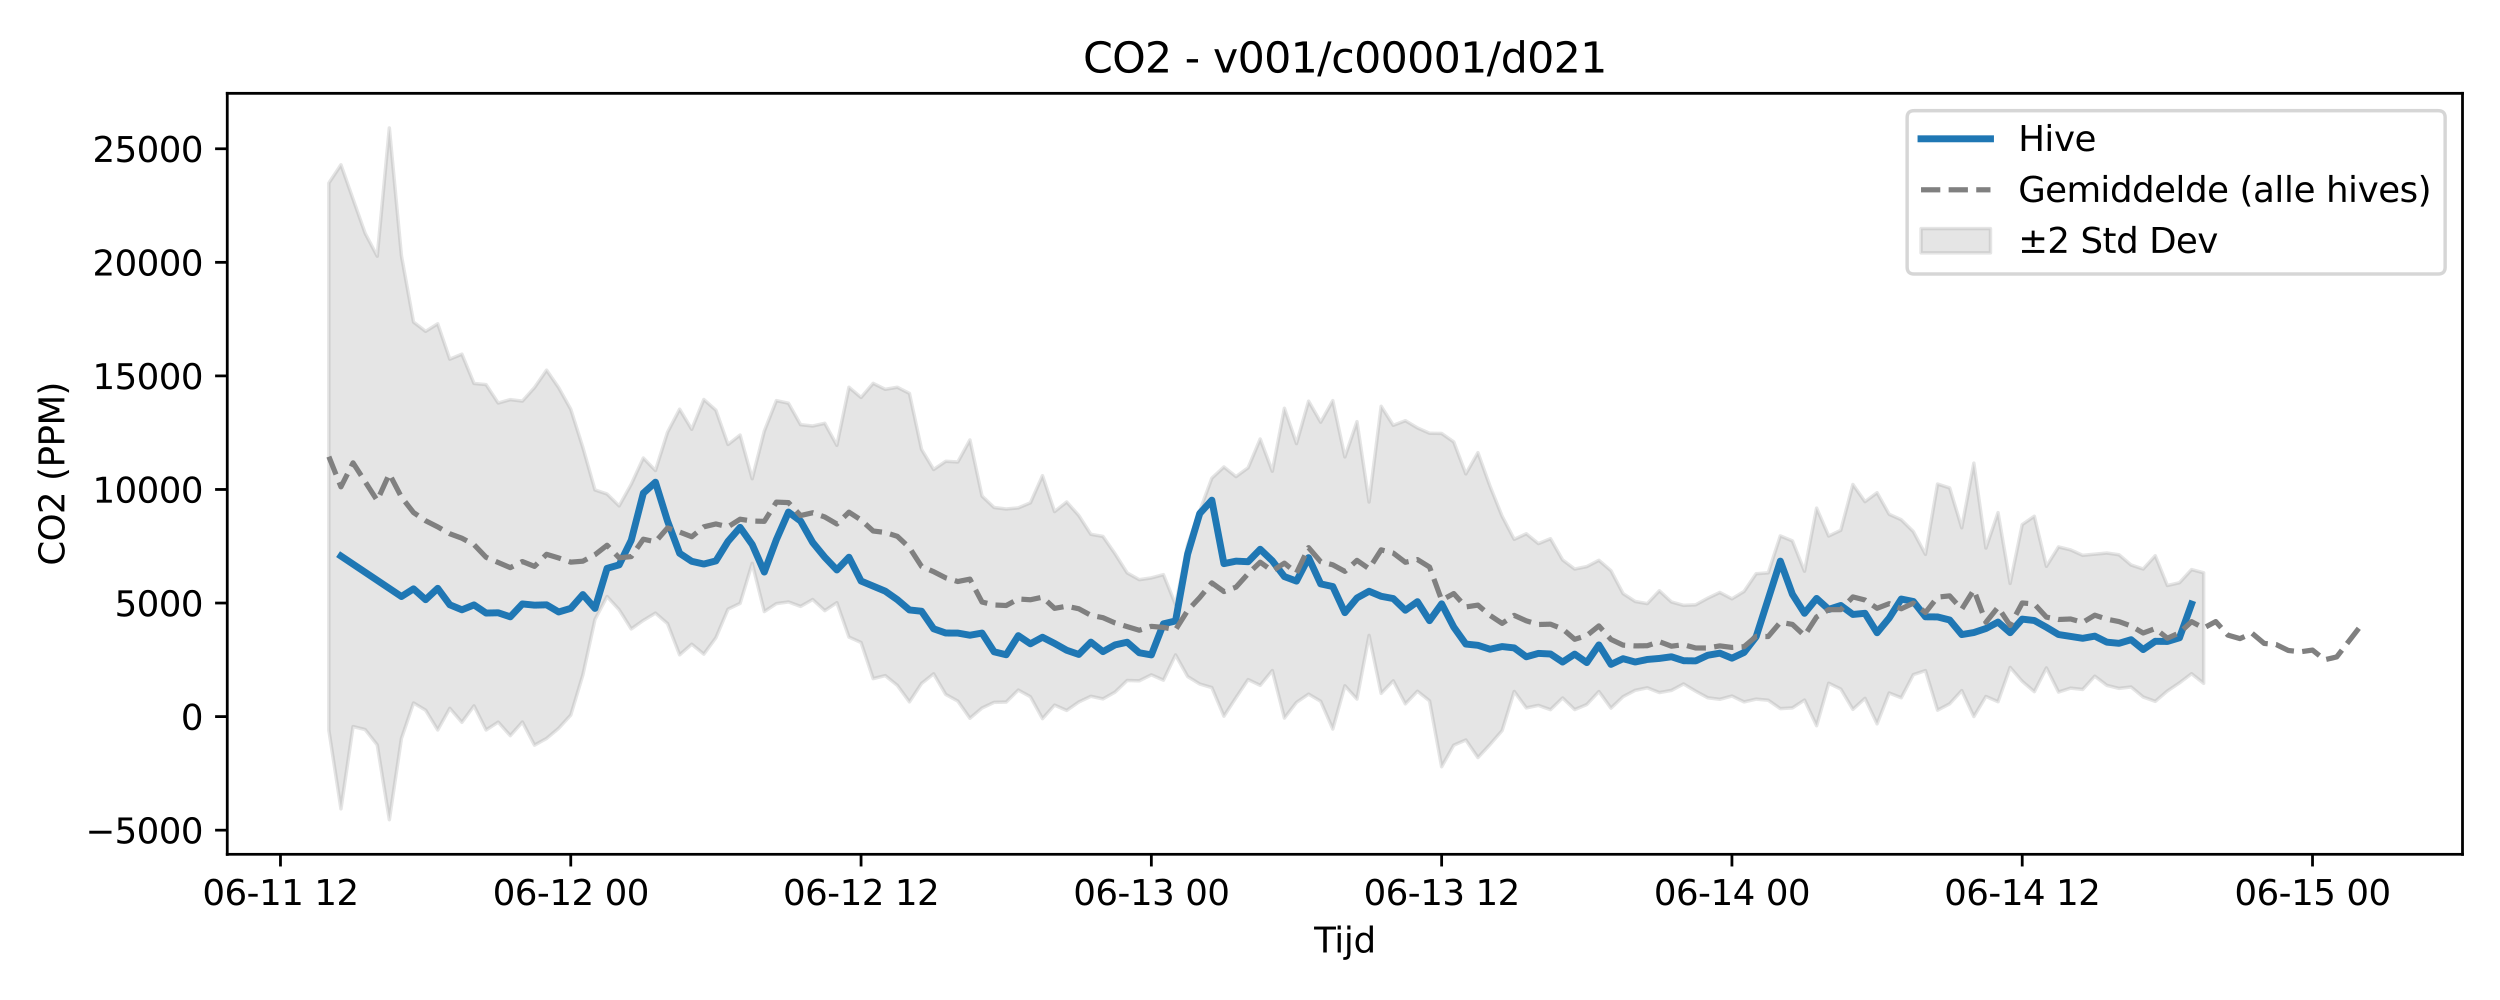 <?xml version="1.0" encoding="utf-8" standalone="no"?>
<!DOCTYPE svg PUBLIC "-//W3C//DTD SVG 1.1//EN"
  "http://www.w3.org/Graphics/SVG/1.1/DTD/svg11.dtd">
<svg xmlns:xlink="http://www.w3.org/1999/xlink" width="720pt" height="288pt" viewBox="0 0 720 288" xmlns="http://www.w3.org/2000/svg" version="1.1">
 <defs>
  <style type="text/css">*{stroke-linejoin: round; stroke-linecap: butt}</style>
 </defs>
 <g id="figure_1">
  <g id="patch_1">
   <path d="M 0 288 
L 720 288 
L 720 0 
L 0 0 
z
" style="fill: #ffffff"/>
  </g>
  <g id="axes_1">
   <g id="patch_2">
    <path d="M 65.45 246.04 
L 709.2 246.04 
L 709.2 26.88 
L 65.45 26.88 
z
" style="fill: #ffffff"/>
   </g>
   <g id="FillBetweenPolyCollection_1">
    <defs>
     <path id="m4f61860831" d="M 94.711 -235.295 
L 94.711 -77.698 
L 98.195 -55.052 
L 101.678 -78.747 
L 105.162 -77.89 
L 108.645 -73.462 
L 112.129 -51.922 
L 115.612 -75.314 
L 119.096 -85.537 
L 122.579 -83.473 
L 126.063 -77.763 
L 129.546 -84.006 
L 133.03 -79.97 
L 136.513 -84.716 
L 139.997 -77.764 
L 143.48 -80.022 
L 146.964 -76.121 
L 150.447 -80.06 
L 153.931 -73.392 
L 157.414 -75.325 
L 160.898 -78.253 
L 164.381 -82.076 
L 167.865 -93.628 
L 171.348 -109.582 
L 174.832 -116.199 
L 178.315 -112.401 
L 181.799 -106.861 
L 185.282 -109.323 
L 188.766 -111.422 
L 192.249 -108.403 
L 195.733 -99.4 
L 199.216 -102.468 
L 202.7 -99.605 
L 206.183 -104.348 
L 209.667 -112.559 
L 213.15 -114.226 
L 216.634 -125.763 
L 220.117 -111.861 
L 223.601 -114.158 
L 227.084 -114.635 
L 230.568 -113.351 
L 234.051 -115.337 
L 237.535 -112.126 
L 241.018 -114.434 
L 244.502 -104.517 
L 247.985 -102.96 
L 251.469 -92.546 
L 254.952 -93.426 
L 258.436 -90.605 
L 261.919 -85.852 
L 265.403 -91.156 
L 268.886 -93.935 
L 272.37 -88 
L 275.853 -86.084 
L 279.337 -81.133 
L 282.82 -84.089 
L 286.304 -85.719 
L 289.787 -85.806 
L 293.271 -89.26 
L 296.754 -87.35 
L 300.238 -81.02 
L 303.721 -84.928 
L 307.205 -83.389 
L 310.688 -85.815 
L 314.172 -87.47 
L 317.655 -86.709 
L 321.139 -88.673 
L 324.622 -92.017 
L 328.106 -91.918 
L 331.589 -93.65 
L 335.073 -92.106 
L 338.556 -99.384 
L 342.04 -93.152 
L 345.523 -91 
L 349.007 -89.979 
L 352.49 -81.743 
L 355.974 -87.083 
L 359.457 -92.281 
L 362.941 -90.618 
L 366.424 -94.88 
L 369.908 -81.193 
L 373.391 -85.711 
L 376.875 -88.088 
L 380.358 -86.03 
L 383.842 -78.039 
L 387.325 -90.488 
L 390.808 -86.664 
L 394.292 -105.007 
L 397.775 -88.302 
L 401.259 -91.924 
L 404.742 -85.277 
L 408.226 -88.922 
L 411.709 -86.153 
L 415.193 -67.174 
L 418.676 -73.383 
L 422.16 -74.892 
L 425.643 -69.812 
L 429.127 -73.576 
L 432.61 -77.588 
L 436.094 -88.86 
L 439.577 -84.129 
L 443.061 -84.845 
L 446.544 -83.608 
L 450.028 -86.991 
L 453.511 -83.638 
L 456.995 -85.095 
L 460.478 -88.839 
L 463.962 -84.049 
L 467.445 -87.36 
L 470.929 -89.186 
L 474.412 -89.91 
L 477.896 -88.537 
L 481.379 -89.158 
L 484.863 -91.02 
L 488.346 -88.941 
L 491.83 -87.038 
L 495.313 -86.593 
L 498.797 -87.544 
L 502.28 -85.847 
L 505.764 -86.647 
L 509.247 -86.333 
L 512.731 -83.908 
L 516.214 -84.115 
L 519.698 -86.384 
L 523.181 -78.989 
L 526.665 -91.227 
L 530.148 -89.542 
L 533.632 -83.698 
L 537.115 -86.874 
L 540.599 -79.53 
L 544.082 -88.419 
L 547.566 -87.036 
L 551.049 -93.706 
L 554.533 -94.864 
L 558.016 -83.464 
L 561.5 -85.297 
L 564.983 -89.111 
L 568.467 -81.626 
L 571.95 -87.419 
L 575.434 -85.896 
L 578.917 -95.778 
L 582.401 -91.775 
L 585.884 -88.793 
L 589.368 -95.64 
L 592.851 -88.687 
L 596.335 -89.819 
L 599.818 -89.436 
L 603.302 -93.258 
L 606.785 -90.607 
L 610.269 -89.743 
L 613.752 -90.154 
L 617.236 -87.253 
L 620.719 -86.008 
L 624.203 -88.984 
L 627.686 -91.329 
L 631.17 -93.966 
L 634.653 -91.199 
L 634.653 -123.041 
L 634.653 -123.041 
L 631.17 -123.964 
L 627.686 -120.177 
L 624.203 -119.378 
L 620.719 -127.954 
L 617.236 -124.131 
L 613.752 -125.281 
L 610.269 -128.236 
L 606.785 -128.733 
L 603.302 -128.402 
L 599.818 -128.068 
L 596.335 -129.637 
L 592.851 -130.486 
L 589.368 -124.897 
L 585.884 -139.328 
L 582.401 -136.921 
L 578.917 -119.97 
L 575.434 -140.374 
L 571.95 -130.153 
L 568.467 -154.627 
L 564.983 -136 
L 561.5 -147.479 
L 558.016 -148.599 
L 554.533 -128.343 
L 551.049 -134.89 
L 547.566 -138.319 
L 544.082 -139.885 
L 540.599 -146.1 
L 537.115 -143.522 
L 533.632 -148.479 
L 530.148 -135.285 
L 526.665 -133.621 
L 523.181 -141.666 
L 519.698 -123.486 
L 516.214 -132.225 
L 512.731 -133.659 
L 509.247 -123.028 
L 505.764 -122.77 
L 502.28 -117.657 
L 498.797 -115.537 
L 495.313 -117.383 
L 491.83 -115.732 
L 488.346 -113.814 
L 484.863 -113.663 
L 481.379 -114.634 
L 477.896 -117.864 
L 474.412 -114.157 
L 470.929 -114.784 
L 467.445 -117.046 
L 463.962 -123.642 
L 460.478 -126.641 
L 456.995 -124.828 
L 453.511 -124.122 
L 450.028 -126.747 
L 446.544 -132.857 
L 443.061 -131.445 
L 439.577 -134.278 
L 436.094 -132.677 
L 432.61 -139.334 
L 429.127 -147.962 
L 425.643 -157.642 
L 422.16 -151.518 
L 418.676 -160.73 
L 415.193 -163.168 
L 411.709 -163.23 
L 408.226 -164.769 
L 404.742 -166.846 
L 401.259 -165.514 
L 397.775 -170.999 
L 394.292 -143.413 
L 390.808 -166.572 
L 387.325 -156.401 
L 383.842 -172.619 
L 380.358 -166.411 
L 376.875 -172.47 
L 373.391 -160.25 
L 369.908 -170.432 
L 366.424 -152.278 
L 362.941 -161.564 
L 359.457 -153.286 
L 355.974 -150.733 
L 352.49 -153.52 
L 349.007 -150.276 
L 345.523 -140.821 
L 342.04 -131.189 
L 338.556 -113.87 
L 335.073 -122.503 
L 331.589 -121.568 
L 328.106 -121.054 
L 324.622 -123.007 
L 321.139 -128.507 
L 317.655 -133.512 
L 314.172 -134.12 
L 310.688 -139.537 
L 307.205 -143.435 
L 303.721 -140.661 
L 300.238 -151.005 
L 296.754 -143.186 
L 293.271 -141.726 
L 289.787 -141.413 
L 286.304 -141.834 
L 282.82 -145.138 
L 279.337 -161.298 
L 275.853 -154.956 
L 272.37 -155.154 
L 268.886 -152.784 
L 265.403 -158.591 
L 261.919 -174.696 
L 258.436 -176.474 
L 254.952 -175.873 
L 251.469 -177.599 
L 247.985 -173.524 
L 244.502 -176.474 
L 241.018 -159.741 
L 237.535 -166.097 
L 234.051 -165.314 
L 230.568 -165.696 
L 227.084 -171.871 
L 223.601 -172.621 
L 220.117 -163.842 
L 216.634 -150.121 
L 213.15 -162.709 
L 209.667 -159.987 
L 206.183 -169.859 
L 202.7 -172.95 
L 199.216 -164.363 
L 195.733 -170.148 
L 192.249 -163.514 
L 188.766 -152.488 
L 185.282 -156.099 
L 181.799 -148.55 
L 178.315 -142.303 
L 174.832 -145.733 
L 171.348 -146.905 
L 167.865 -159.127 
L 164.381 -170.131 
L 160.898 -176.36 
L 157.414 -181.396 
L 153.931 -176.375 
L 150.447 -172.488 
L 146.964 -172.912 
L 143.48 -171.931 
L 139.997 -177.231 
L 136.513 -177.567 
L 133.03 -186.008 
L 129.546 -184.556 
L 126.063 -194.751 
L 122.579 -192.574 
L 119.096 -195.245 
L 115.612 -214.364 
L 112.129 -251.158 
L 108.645 -214.205 
L 105.162 -220.811 
L 101.678 -230.649 
L 98.195 -240.54 
L 94.711 -235.295 
z
" style="stroke: #808080; stroke-opacity: 0.2"/>
    </defs>
    <g clip-path="url(#p1d471aeb92)">
     <use xlink:href="#m4f61860831" x="0" y="288" style="fill: #808080; fill-opacity: 0.2; stroke: #808080; stroke-opacity: 0.2"/>
    </g>
   </g>
   <g id="matplotlib.axis_1">
    <g id="xtick_1">
     <g id="line2d_1">
      <defs>
       <path id="mfc07267c54" d="M 0 0 
L 0 3.5 
" style="stroke: #000000; stroke-width: 0.8"/>
      </defs>
      <g>
       <use xlink:href="#mfc07267c54" x="80.777" y="246.04" style="stroke: #000000; stroke-width: 0.8"/>
      </g>
     </g>
     <g id="text_1">
      <!-- 06-11 12 -->
      <g transform="translate(58.297 260.638) scale(0.1 -0.1)">
       <defs>
        <path id="DejaVuSans-30" d="M 2034 4250 
Q 1547 4250 1301 3770 
Q 1056 3291 1056 2328 
Q 1056 1369 1301 889 
Q 1547 409 2034 409 
Q 2525 409 2770 889 
Q 3016 1369 3016 2328 
Q 3016 3291 2770 3770 
Q 2525 4250 2034 4250 
z
M 2034 4750 
Q 2819 4750 3233 4129 
Q 3647 3509 3647 2328 
Q 3647 1150 3233 529 
Q 2819 -91 2034 -91 
Q 1250 -91 836 529 
Q 422 1150 422 2328 
Q 422 3509 836 4129 
Q 1250 4750 2034 4750 
z
" transform="scale(0.016)"/>
        <path id="DejaVuSans-36" d="M 2113 2584 
Q 1688 2584 1439 2293 
Q 1191 2003 1191 1497 
Q 1191 994 1439 701 
Q 1688 409 2113 409 
Q 2538 409 2786 701 
Q 3034 994 3034 1497 
Q 3034 2003 2786 2293 
Q 2538 2584 2113 2584 
z
M 3366 4563 
L 3366 3988 
Q 3128 4100 2886 4159 
Q 2644 4219 2406 4219 
Q 1781 4219 1451 3797 
Q 1122 3375 1075 2522 
Q 1259 2794 1537 2939 
Q 1816 3084 2150 3084 
Q 2853 3084 3261 2657 
Q 3669 2231 3669 1497 
Q 3669 778 3244 343 
Q 2819 -91 2113 -91 
Q 1303 -91 875 529 
Q 447 1150 447 2328 
Q 447 3434 972 4092 
Q 1497 4750 2381 4750 
Q 2619 4750 2861 4703 
Q 3103 4656 3366 4563 
z
" transform="scale(0.016)"/>
        <path id="DejaVuSans-2d" d="M 313 2009 
L 1997 2009 
L 1997 1497 
L 313 1497 
L 313 2009 
z
" transform="scale(0.016)"/>
        <path id="DejaVuSans-31" d="M 794 531 
L 1825 531 
L 1825 4091 
L 703 3866 
L 703 4441 
L 1819 4666 
L 2450 4666 
L 2450 531 
L 3481 531 
L 3481 0 
L 794 0 
L 794 531 
z
" transform="scale(0.016)"/>
        <path id="DejaVuSans-20" transform="scale(0.016)"/>
        <path id="DejaVuSans-32" d="M 1228 531 
L 3431 531 
L 3431 0 
L 469 0 
L 469 531 
Q 828 903 1448 1529 
Q 2069 2156 2228 2338 
Q 2531 2678 2651 2914 
Q 2772 3150 2772 3378 
Q 2772 3750 2511 3984 
Q 2250 4219 1831 4219 
Q 1534 4219 1204 4116 
Q 875 4013 500 3803 
L 500 4441 
Q 881 4594 1212 4672 
Q 1544 4750 1819 4750 
Q 2544 4750 2975 4387 
Q 3406 4025 3406 3419 
Q 3406 3131 3298 2873 
Q 3191 2616 2906 2266 
Q 2828 2175 2409 1742 
Q 1991 1309 1228 531 
z
" transform="scale(0.016)"/>
       </defs>
       <use xlink:href="#DejaVuSans-30"/>
       <use xlink:href="#DejaVuSans-36" transform="translate(63.623 0)"/>
       <use xlink:href="#DejaVuSans-2d" transform="translate(127.246 0)"/>
       <use xlink:href="#DejaVuSans-31" transform="translate(163.33 0)"/>
       <use xlink:href="#DejaVuSans-31" transform="translate(226.953 0)"/>
       <use xlink:href="#DejaVuSans-20" transform="translate(290.576 0)"/>
       <use xlink:href="#DejaVuSans-31" transform="translate(322.363 0)"/>
       <use xlink:href="#DejaVuSans-32" transform="translate(385.986 0)"/>
      </g>
     </g>
    </g>
    <g id="xtick_2">
     <g id="line2d_2">
      <g>
       <use xlink:href="#mfc07267c54" x="164.381" y="246.04" style="stroke: #000000; stroke-width: 0.8"/>
      </g>
     </g>
     <g id="text_2">
      <!-- 06-12 00 -->
      <g transform="translate(141.901 260.638) scale(0.1 -0.1)">
       <use xlink:href="#DejaVuSans-30"/>
       <use xlink:href="#DejaVuSans-36" transform="translate(63.623 0)"/>
       <use xlink:href="#DejaVuSans-2d" transform="translate(127.246 0)"/>
       <use xlink:href="#DejaVuSans-31" transform="translate(163.33 0)"/>
       <use xlink:href="#DejaVuSans-32" transform="translate(226.953 0)"/>
       <use xlink:href="#DejaVuSans-20" transform="translate(290.576 0)"/>
       <use xlink:href="#DejaVuSans-30" transform="translate(322.363 0)"/>
       <use xlink:href="#DejaVuSans-30" transform="translate(385.986 0)"/>
      </g>
     </g>
    </g>
    <g id="xtick_3">
     <g id="line2d_3">
      <g>
       <use xlink:href="#mfc07267c54" x="247.985" y="246.04" style="stroke: #000000; stroke-width: 0.8"/>
      </g>
     </g>
     <g id="text_3">
      <!-- 06-12 12 -->
      <g transform="translate(225.505 260.638) scale(0.1 -0.1)">
       <use xlink:href="#DejaVuSans-30"/>
       <use xlink:href="#DejaVuSans-36" transform="translate(63.623 0)"/>
       <use xlink:href="#DejaVuSans-2d" transform="translate(127.246 0)"/>
       <use xlink:href="#DejaVuSans-31" transform="translate(163.33 0)"/>
       <use xlink:href="#DejaVuSans-32" transform="translate(226.953 0)"/>
       <use xlink:href="#DejaVuSans-20" transform="translate(290.576 0)"/>
       <use xlink:href="#DejaVuSans-31" transform="translate(322.363 0)"/>
       <use xlink:href="#DejaVuSans-32" transform="translate(385.986 0)"/>
      </g>
     </g>
    </g>
    <g id="xtick_4">
     <g id="line2d_4">
      <g>
       <use xlink:href="#mfc07267c54" x="331.589" y="246.04" style="stroke: #000000; stroke-width: 0.8"/>
      </g>
     </g>
     <g id="text_4">
      <!-- 06-13 00 -->
      <g transform="translate(309.109 260.638) scale(0.1 -0.1)">
       <defs>
        <path id="DejaVuSans-33" d="M 2597 2516 
Q 3050 2419 3304 2112 
Q 3559 1806 3559 1356 
Q 3559 666 3084 287 
Q 2609 -91 1734 -91 
Q 1441 -91 1130 -33 
Q 819 25 488 141 
L 488 750 
Q 750 597 1062 519 
Q 1375 441 1716 441 
Q 2309 441 2620 675 
Q 2931 909 2931 1356 
Q 2931 1769 2642 2001 
Q 2353 2234 1838 2234 
L 1294 2234 
L 1294 2753 
L 1863 2753 
Q 2328 2753 2575 2939 
Q 2822 3125 2822 3475 
Q 2822 3834 2567 4026 
Q 2313 4219 1838 4219 
Q 1578 4219 1281 4162 
Q 984 4106 628 3988 
L 628 4550 
Q 988 4650 1302 4700 
Q 1616 4750 1894 4750 
Q 2613 4750 3031 4423 
Q 3450 4097 3450 3541 
Q 3450 3153 3228 2886 
Q 3006 2619 2597 2516 
z
" transform="scale(0.016)"/>
       </defs>
       <use xlink:href="#DejaVuSans-30"/>
       <use xlink:href="#DejaVuSans-36" transform="translate(63.623 0)"/>
       <use xlink:href="#DejaVuSans-2d" transform="translate(127.246 0)"/>
       <use xlink:href="#DejaVuSans-31" transform="translate(163.33 0)"/>
       <use xlink:href="#DejaVuSans-33" transform="translate(226.953 0)"/>
       <use xlink:href="#DejaVuSans-20" transform="translate(290.576 0)"/>
       <use xlink:href="#DejaVuSans-30" transform="translate(322.363 0)"/>
       <use xlink:href="#DejaVuSans-30" transform="translate(385.986 0)"/>
      </g>
     </g>
    </g>
    <g id="xtick_5">
     <g id="line2d_5">
      <g>
       <use xlink:href="#mfc07267c54" x="415.193" y="246.04" style="stroke: #000000; stroke-width: 0.8"/>
      </g>
     </g>
     <g id="text_5">
      <!-- 06-13 12 -->
      <g transform="translate(392.712 260.638) scale(0.1 -0.1)">
       <use xlink:href="#DejaVuSans-30"/>
       <use xlink:href="#DejaVuSans-36" transform="translate(63.623 0)"/>
       <use xlink:href="#DejaVuSans-2d" transform="translate(127.246 0)"/>
       <use xlink:href="#DejaVuSans-31" transform="translate(163.33 0)"/>
       <use xlink:href="#DejaVuSans-33" transform="translate(226.953 0)"/>
       <use xlink:href="#DejaVuSans-20" transform="translate(290.576 0)"/>
       <use xlink:href="#DejaVuSans-31" transform="translate(322.363 0)"/>
       <use xlink:href="#DejaVuSans-32" transform="translate(385.986 0)"/>
      </g>
     </g>
    </g>
    <g id="xtick_6">
     <g id="line2d_6">
      <g>
       <use xlink:href="#mfc07267c54" x="498.797" y="246.04" style="stroke: #000000; stroke-width: 0.8"/>
      </g>
     </g>
     <g id="text_6">
      <!-- 06-14 00 -->
      <g transform="translate(476.316 260.638) scale(0.1 -0.1)">
       <defs>
        <path id="DejaVuSans-34" d="M 2419 4116 
L 825 1625 
L 2419 1625 
L 2419 4116 
z
M 2253 4666 
L 3047 4666 
L 3047 1625 
L 3713 1625 
L 3713 1100 
L 3047 1100 
L 3047 0 
L 2419 0 
L 2419 1100 
L 313 1100 
L 313 1709 
L 2253 4666 
z
" transform="scale(0.016)"/>
       </defs>
       <use xlink:href="#DejaVuSans-30"/>
       <use xlink:href="#DejaVuSans-36" transform="translate(63.623 0)"/>
       <use xlink:href="#DejaVuSans-2d" transform="translate(127.246 0)"/>
       <use xlink:href="#DejaVuSans-31" transform="translate(163.33 0)"/>
       <use xlink:href="#DejaVuSans-34" transform="translate(226.953 0)"/>
       <use xlink:href="#DejaVuSans-20" transform="translate(290.576 0)"/>
       <use xlink:href="#DejaVuSans-30" transform="translate(322.363 0)"/>
       <use xlink:href="#DejaVuSans-30" transform="translate(385.986 0)"/>
      </g>
     </g>
    </g>
    <g id="xtick_7">
     <g id="line2d_7">
      <g>
       <use xlink:href="#mfc07267c54" x="582.401" y="246.04" style="stroke: #000000; stroke-width: 0.8"/>
      </g>
     </g>
     <g id="text_7">
      <!-- 06-14 12 -->
      <g transform="translate(559.92 260.638) scale(0.1 -0.1)">
       <use xlink:href="#DejaVuSans-30"/>
       <use xlink:href="#DejaVuSans-36" transform="translate(63.623 0)"/>
       <use xlink:href="#DejaVuSans-2d" transform="translate(127.246 0)"/>
       <use xlink:href="#DejaVuSans-31" transform="translate(163.33 0)"/>
       <use xlink:href="#DejaVuSans-34" transform="translate(226.953 0)"/>
       <use xlink:href="#DejaVuSans-20" transform="translate(290.576 0)"/>
       <use xlink:href="#DejaVuSans-31" transform="translate(322.363 0)"/>
       <use xlink:href="#DejaVuSans-32" transform="translate(385.986 0)"/>
      </g>
     </g>
    </g>
    <g id="xtick_8">
     <g id="line2d_8">
      <g>
       <use xlink:href="#mfc07267c54" x="666.005" y="246.04" style="stroke: #000000; stroke-width: 0.8"/>
      </g>
     </g>
     <g id="text_8">
      <!-- 06-15 00 -->
      <g transform="translate(643.524 260.638) scale(0.1 -0.1)">
       <defs>
        <path id="DejaVuSans-35" d="M 691 4666 
L 3169 4666 
L 3169 4134 
L 1269 4134 
L 1269 2991 
Q 1406 3038 1543 3061 
Q 1681 3084 1819 3084 
Q 2600 3084 3056 2656 
Q 3513 2228 3513 1497 
Q 3513 744 3044 326 
Q 2575 -91 1722 -91 
Q 1428 -91 1123 -41 
Q 819 9 494 109 
L 494 744 
Q 775 591 1075 516 
Q 1375 441 1709 441 
Q 2250 441 2565 725 
Q 2881 1009 2881 1497 
Q 2881 1984 2565 2268 
Q 2250 2553 1709 2553 
Q 1456 2553 1204 2497 
Q 953 2441 691 2322 
L 691 4666 
z
" transform="scale(0.016)"/>
       </defs>
       <use xlink:href="#DejaVuSans-30"/>
       <use xlink:href="#DejaVuSans-36" transform="translate(63.623 0)"/>
       <use xlink:href="#DejaVuSans-2d" transform="translate(127.246 0)"/>
       <use xlink:href="#DejaVuSans-31" transform="translate(163.33 0)"/>
       <use xlink:href="#DejaVuSans-35" transform="translate(226.953 0)"/>
       <use xlink:href="#DejaVuSans-20" transform="translate(290.576 0)"/>
       <use xlink:href="#DejaVuSans-30" transform="translate(322.363 0)"/>
       <use xlink:href="#DejaVuSans-30" transform="translate(385.986 0)"/>
      </g>
     </g>
    </g>
    <g id="text_9">
     <!-- Tijd -->
     <g transform="translate(378.475 274.317) scale(0.1 -0.1)">
      <defs>
       <path id="DejaVuSans-54" d="M -19 4666 
L 3928 4666 
L 3928 4134 
L 2272 4134 
L 2272 0 
L 1638 0 
L 1638 4134 
L -19 4134 
L -19 4666 
z
" transform="scale(0.016)"/>
       <path id="DejaVuSans-69" d="M 603 3500 
L 1178 3500 
L 1178 0 
L 603 0 
L 603 3500 
z
M 603 4863 
L 1178 4863 
L 1178 4134 
L 603 4134 
L 603 4863 
z
" transform="scale(0.016)"/>
       <path id="DejaVuSans-6a" d="M 603 3500 
L 1178 3500 
L 1178 -63 
Q 1178 -731 923 -1031 
Q 669 -1331 103 -1331 
L -116 -1331 
L -116 -844 
L 38 -844 
Q 366 -844 484 -692 
Q 603 -541 603 -63 
L 603 3500 
z
M 603 4863 
L 1178 4863 
L 1178 4134 
L 603 4134 
L 603 4863 
z
" transform="scale(0.016)"/>
       <path id="DejaVuSans-64" d="M 2906 2969 
L 2906 4863 
L 3481 4863 
L 3481 0 
L 2906 0 
L 2906 525 
Q 2725 213 2448 61 
Q 2172 -91 1784 -91 
Q 1150 -91 751 415 
Q 353 922 353 1747 
Q 353 2572 751 3078 
Q 1150 3584 1784 3584 
Q 2172 3584 2448 3432 
Q 2725 3281 2906 2969 
z
M 947 1747 
Q 947 1113 1208 752 
Q 1469 391 1925 391 
Q 2381 391 2643 752 
Q 2906 1113 2906 1747 
Q 2906 2381 2643 2742 
Q 2381 3103 1925 3103 
Q 1469 3103 1208 2742 
Q 947 2381 947 1747 
z
" transform="scale(0.016)"/>
      </defs>
      <use xlink:href="#DejaVuSans-54"/>
      <use xlink:href="#DejaVuSans-69" transform="translate(57.959 0)"/>
      <use xlink:href="#DejaVuSans-6a" transform="translate(85.742 0)"/>
      <use xlink:href="#DejaVuSans-64" transform="translate(113.525 0)"/>
     </g>
    </g>
   </g>
   <g id="matplotlib.axis_2">
    <g id="ytick_1">
     <g id="line2d_9">
      <defs>
       <path id="mbafd26f3a5" d="M 0 0 
L -3.5 0 
" style="stroke: #000000; stroke-width: 0.8"/>
      </defs>
      <g>
       <use xlink:href="#mbafd26f3a5" x="65.45" y="239.087" style="stroke: #000000; stroke-width: 0.8"/>
      </g>
     </g>
     <g id="text_10">
      <!-- −5000 -->
      <g transform="translate(24.62 242.886) scale(0.1 -0.1)">
       <defs>
        <path id="DejaVuSans-2212" d="M 678 2272 
L 4684 2272 
L 4684 1741 
L 678 1741 
L 678 2272 
z
" transform="scale(0.016)"/>
       </defs>
       <use xlink:href="#DejaVuSans-2212"/>
       <use xlink:href="#DejaVuSans-35" transform="translate(83.789 0)"/>
       <use xlink:href="#DejaVuSans-30" transform="translate(147.412 0)"/>
       <use xlink:href="#DejaVuSans-30" transform="translate(211.035 0)"/>
       <use xlink:href="#DejaVuSans-30" transform="translate(274.658 0)"/>
      </g>
     </g>
    </g>
    <g id="ytick_2">
     <g id="line2d_10">
      <g>
       <use xlink:href="#mbafd26f3a5" x="65.45" y="206.38" style="stroke: #000000; stroke-width: 0.8"/>
      </g>
     </g>
     <g id="text_11">
      <!-- 0 -->
      <g transform="translate(52.087 210.18) scale(0.1 -0.1)">
       <use xlink:href="#DejaVuSans-30"/>
      </g>
     </g>
    </g>
    <g id="ytick_3">
     <g id="line2d_11">
      <g>
       <use xlink:href="#mbafd26f3a5" x="65.45" y="173.674" style="stroke: #000000; stroke-width: 0.8"/>
      </g>
     </g>
     <g id="text_12">
      <!-- 5000 -->
      <g transform="translate(33 177.473) scale(0.1 -0.1)">
       <use xlink:href="#DejaVuSans-35"/>
       <use xlink:href="#DejaVuSans-30" transform="translate(63.623 0)"/>
       <use xlink:href="#DejaVuSans-30" transform="translate(127.246 0)"/>
       <use xlink:href="#DejaVuSans-30" transform="translate(190.869 0)"/>
      </g>
     </g>
    </g>
    <g id="ytick_4">
     <g id="line2d_12">
      <g>
       <use xlink:href="#mbafd26f3a5" x="65.45" y="140.967" style="stroke: #000000; stroke-width: 0.8"/>
      </g>
     </g>
     <g id="text_13">
      <!-- 10000 -->
      <g transform="translate(26.637 144.766) scale(0.1 -0.1)">
       <use xlink:href="#DejaVuSans-31"/>
       <use xlink:href="#DejaVuSans-30" transform="translate(63.623 0)"/>
       <use xlink:href="#DejaVuSans-30" transform="translate(127.246 0)"/>
       <use xlink:href="#DejaVuSans-30" transform="translate(190.869 0)"/>
       <use xlink:href="#DejaVuSans-30" transform="translate(254.492 0)"/>
      </g>
     </g>
    </g>
    <g id="ytick_5">
     <g id="line2d_13">
      <g>
       <use xlink:href="#mbafd26f3a5" x="65.45" y="108.26" style="stroke: #000000; stroke-width: 0.8"/>
      </g>
     </g>
     <g id="text_14">
      <!-- 15000 -->
      <g transform="translate(26.637 112.06) scale(0.1 -0.1)">
       <use xlink:href="#DejaVuSans-31"/>
       <use xlink:href="#DejaVuSans-35" transform="translate(63.623 0)"/>
       <use xlink:href="#DejaVuSans-30" transform="translate(127.246 0)"/>
       <use xlink:href="#DejaVuSans-30" transform="translate(190.869 0)"/>
       <use xlink:href="#DejaVuSans-30" transform="translate(254.492 0)"/>
      </g>
     </g>
    </g>
    <g id="ytick_6">
     <g id="line2d_14">
      <g>
       <use xlink:href="#mbafd26f3a5" x="65.45" y="75.554" style="stroke: #000000; stroke-width: 0.8"/>
      </g>
     </g>
     <g id="text_15">
      <!-- 20000 -->
      <g transform="translate(26.637 79.353) scale(0.1 -0.1)">
       <use xlink:href="#DejaVuSans-32"/>
       <use xlink:href="#DejaVuSans-30" transform="translate(63.623 0)"/>
       <use xlink:href="#DejaVuSans-30" transform="translate(127.246 0)"/>
       <use xlink:href="#DejaVuSans-30" transform="translate(190.869 0)"/>
       <use xlink:href="#DejaVuSans-30" transform="translate(254.492 0)"/>
      </g>
     </g>
    </g>
    <g id="ytick_7">
     <g id="line2d_15">
      <g>
       <use xlink:href="#mbafd26f3a5" x="65.45" y="42.847" style="stroke: #000000; stroke-width: 0.8"/>
      </g>
     </g>
     <g id="text_16">
      <!-- 25000 -->
      <g transform="translate(26.637 46.646) scale(0.1 -0.1)">
       <use xlink:href="#DejaVuSans-32"/>
       <use xlink:href="#DejaVuSans-35" transform="translate(63.623 0)"/>
       <use xlink:href="#DejaVuSans-30" transform="translate(127.246 0)"/>
       <use xlink:href="#DejaVuSans-30" transform="translate(190.869 0)"/>
       <use xlink:href="#DejaVuSans-30" transform="translate(254.492 0)"/>
      </g>
     </g>
    </g>
    <g id="text_17">
     <!-- CO2 (PPM) -->
     <g transform="translate(18.541 162.903) rotate(-90) scale(0.1 -0.1)">
      <defs>
       <path id="DejaVuSans-43" d="M 4122 4306 
L 4122 3641 
Q 3803 3938 3442 4084 
Q 3081 4231 2675 4231 
Q 1875 4231 1450 3742 
Q 1025 3253 1025 2328 
Q 1025 1406 1450 917 
Q 1875 428 2675 428 
Q 3081 428 3442 575 
Q 3803 722 4122 1019 
L 4122 359 
Q 3791 134 3420 21 
Q 3050 -91 2638 -91 
Q 1578 -91 968 557 
Q 359 1206 359 2328 
Q 359 3453 968 4101 
Q 1578 4750 2638 4750 
Q 3056 4750 3426 4639 
Q 3797 4528 4122 4306 
z
" transform="scale(0.016)"/>
       <path id="DejaVuSans-4f" d="M 2522 4238 
Q 1834 4238 1429 3725 
Q 1025 3213 1025 2328 
Q 1025 1447 1429 934 
Q 1834 422 2522 422 
Q 3209 422 3611 934 
Q 4013 1447 4013 2328 
Q 4013 3213 3611 3725 
Q 3209 4238 2522 4238 
z
M 2522 4750 
Q 3503 4750 4090 4092 
Q 4678 3434 4678 2328 
Q 4678 1225 4090 567 
Q 3503 -91 2522 -91 
Q 1538 -91 948 565 
Q 359 1222 359 2328 
Q 359 3434 948 4092 
Q 1538 4750 2522 4750 
z
" transform="scale(0.016)"/>
       <path id="DejaVuSans-28" d="M 1984 4856 
Q 1566 4138 1362 3434 
Q 1159 2731 1159 2009 
Q 1159 1288 1364 580 
Q 1569 -128 1984 -844 
L 1484 -844 
Q 1016 -109 783 600 
Q 550 1309 550 2009 
Q 550 2706 781 3412 
Q 1013 4119 1484 4856 
L 1984 4856 
z
" transform="scale(0.016)"/>
       <path id="DejaVuSans-50" d="M 1259 4147 
L 1259 2394 
L 2053 2394 
Q 2494 2394 2734 2622 
Q 2975 2850 2975 3272 
Q 2975 3691 2734 3919 
Q 2494 4147 2053 4147 
L 1259 4147 
z
M 628 4666 
L 2053 4666 
Q 2838 4666 3239 4311 
Q 3641 3956 3641 3272 
Q 3641 2581 3239 2228 
Q 2838 1875 2053 1875 
L 1259 1875 
L 1259 0 
L 628 0 
L 628 4666 
z
" transform="scale(0.016)"/>
       <path id="DejaVuSans-4d" d="M 628 4666 
L 1569 4666 
L 2759 1491 
L 3956 4666 
L 4897 4666 
L 4897 0 
L 4281 0 
L 4281 4097 
L 3078 897 
L 2444 897 
L 1241 4097 
L 1241 0 
L 628 0 
L 628 4666 
z
" transform="scale(0.016)"/>
       <path id="DejaVuSans-29" d="M 513 4856 
L 1013 4856 
Q 1481 4119 1714 3412 
Q 1947 2706 1947 2009 
Q 1947 1309 1714 600 
Q 1481 -109 1013 -844 
L 513 -844 
Q 928 -128 1133 580 
Q 1338 1288 1338 2009 
Q 1338 2731 1133 3434 
Q 928 4138 513 4856 
z
" transform="scale(0.016)"/>
      </defs>
      <use xlink:href="#DejaVuSans-43"/>
      <use xlink:href="#DejaVuSans-4f" transform="translate(69.824 0)"/>
      <use xlink:href="#DejaVuSans-32" transform="translate(148.535 0)"/>
      <use xlink:href="#DejaVuSans-20" transform="translate(212.158 0)"/>
      <use xlink:href="#DejaVuSans-28" transform="translate(243.945 0)"/>
      <use xlink:href="#DejaVuSans-50" transform="translate(282.959 0)"/>
      <use xlink:href="#DejaVuSans-50" transform="translate(343.262 0)"/>
      <use xlink:href="#DejaVuSans-4d" transform="translate(403.564 0)"/>
      <use xlink:href="#DejaVuSans-29" transform="translate(489.844 0)"/>
     </g>
    </g>
   </g>
   <g id="line2d_16">
    <path d="M 98.195 160.146 
L 115.612 171.796 
L 119.096 169.592 
L 122.579 172.706 
L 126.063 169.445 
L 129.546 174.182 
L 133.03 175.623 
L 136.513 174.219 
L 139.997 176.561 
L 143.48 176.482 
L 146.964 177.646 
L 150.447 173.933 
L 153.931 174.286 
L 157.414 174.188 
L 160.898 176.249 
L 164.381 175.209 
L 167.865 171.24 
L 171.348 175.215 
L 174.832 163.688 
L 178.315 162.681 
L 181.799 155.587 
L 185.282 142.023 
L 188.766 138.88 
L 192.249 150.066 
L 195.733 159.352 
L 199.216 161.66 
L 202.7 162.444 
L 206.183 161.544 
L 209.667 155.907 
L 213.15 151.887 
L 216.634 156.817 
L 220.117 164.747 
L 223.601 155.406 
L 227.084 147.473 
L 230.568 150.059 
L 234.051 156.228 
L 237.535 160.48 
L 241.018 164.147 
L 244.502 160.488 
L 247.985 167.342 
L 254.952 170.255 
L 258.436 172.702 
L 261.919 175.664 
L 265.403 176.035 
L 268.886 181.092 
L 272.37 182.308 
L 275.853 182.326 
L 279.337 182.945 
L 282.82 182.323 
L 286.304 187.724 
L 289.787 188.57 
L 293.271 183.071 
L 296.754 185.415 
L 300.238 183.525 
L 303.721 185.313 
L 307.205 187.275 
L 310.688 188.475 
L 314.172 184.936 
L 317.655 187.67 
L 321.139 185.725 
L 324.622 184.964 
L 328.106 187.993 
L 331.589 188.614 
L 335.073 179.666 
L 338.556 178.833 
L 342.04 159.571 
L 345.523 147.888 
L 349.007 144.058 
L 352.49 162.328 
L 355.974 161.609 
L 359.457 161.773 
L 362.941 158.192 
L 366.424 161.51 
L 369.908 166.06 
L 373.391 167.358 
L 376.875 160.608 
L 380.358 168.161 
L 383.842 168.922 
L 387.325 176.437 
L 390.808 172.221 
L 394.292 170.283 
L 397.775 171.734 
L 401.259 172.385 
L 404.742 175.749 
L 408.226 173.288 
L 411.709 178.748 
L 415.193 173.909 
L 418.676 180.594 
L 422.16 185.489 
L 425.643 185.847 
L 429.127 186.979 
L 432.61 186.21 
L 436.094 186.597 
L 439.577 189.159 
L 443.061 188.178 
L 446.544 188.352 
L 450.028 190.668 
L 453.511 188.388 
L 456.995 190.823 
L 460.478 185.742 
L 463.962 191.34 
L 467.445 189.706 
L 470.929 190.661 
L 474.412 189.922 
L 477.896 189.628 
L 481.379 189.148 
L 484.863 190.282 
L 488.346 190.337 
L 491.83 188.714 
L 495.313 188.11 
L 498.797 189.556 
L 502.28 187.916 
L 505.764 183.388 
L 512.731 161.611 
L 516.214 171.149 
L 519.698 176.628 
L 523.181 172.352 
L 526.665 175.499 
L 530.148 174.378 
L 533.632 176.962 
L 537.115 176.627 
L 540.599 182.223 
L 544.082 178.006 
L 547.566 172.527 
L 551.049 173.231 
L 554.533 177.642 
L 558.016 177.677 
L 561.5 178.556 
L 564.983 182.757 
L 568.467 182.171 
L 571.95 181.013 
L 575.434 179.153 
L 578.917 182.214 
L 582.401 178.308 
L 585.884 178.706 
L 589.368 180.653 
L 592.851 182.743 
L 599.818 183.832 
L 603.302 183.207 
L 606.785 184.944 
L 610.269 185.276 
L 613.752 184.236 
L 617.236 187.077 
L 620.719 184.694 
L 624.203 184.738 
L 627.686 183.686 
L 631.17 173.975 
L 631.17 173.975 
" clip-path="url(#p1d471aeb92)" style="fill: none; stroke: #1f77b4; stroke-width: 2; stroke-linecap: square"/>
   </g>
   <g id="line2d_17">
    <path d="M 94.711 131.503 
L 98.195 140.204 
L 101.678 133.302 
L 108.645 144.167 
L 112.129 136.46 
L 115.612 143.161 
L 119.096 147.609 
L 122.579 149.976 
L 126.063 151.743 
L 129.546 153.719 
L 133.03 155.011 
L 136.513 156.859 
L 139.997 160.502 
L 146.964 163.483 
L 150.447 161.726 
L 153.931 163.117 
L 157.414 159.639 
L 160.898 160.693 
L 164.381 161.896 
L 167.865 161.622 
L 171.348 159.756 
L 174.832 157.034 
L 178.315 160.648 
L 181.799 160.294 
L 185.282 155.289 
L 188.766 156.045 
L 192.249 152.042 
L 195.733 153.226 
L 199.216 154.584 
L 202.7 151.723 
L 206.183 150.896 
L 209.667 151.727 
L 213.15 149.532 
L 216.634 150.058 
L 220.117 150.148 
L 223.601 144.61 
L 227.084 144.747 
L 230.568 148.476 
L 234.051 147.675 
L 237.535 148.888 
L 241.018 150.912 
L 244.502 147.504 
L 247.985 149.758 
L 251.469 152.927 
L 254.952 153.351 
L 258.436 154.461 
L 261.919 157.726 
L 265.403 163.126 
L 268.886 164.641 
L 272.37 166.423 
L 275.853 167.48 
L 279.337 166.785 
L 282.82 173.386 
L 286.304 174.224 
L 289.787 174.391 
L 293.271 172.507 
L 296.754 172.732 
L 300.238 171.987 
L 303.721 175.205 
L 307.205 174.588 
L 310.688 175.324 
L 314.172 177.205 
L 317.655 177.889 
L 321.139 179.41 
L 328.106 181.514 
L 331.589 180.391 
L 335.073 180.696 
L 338.556 181.373 
L 342.04 175.83 
L 345.523 172.089 
L 349.007 167.873 
L 352.49 170.368 
L 355.974 169.092 
L 359.457 165.217 
L 362.941 161.909 
L 366.424 164.421 
L 369.908 162.188 
L 373.391 165.019 
L 376.875 157.721 
L 380.358 161.78 
L 383.842 162.671 
L 387.325 164.555 
L 390.808 161.382 
L 394.292 163.79 
L 397.775 158.35 
L 401.259 159.281 
L 404.742 161.938 
L 408.226 161.155 
L 411.709 163.309 
L 415.193 172.829 
L 418.676 170.944 
L 422.16 174.795 
L 425.643 174.273 
L 429.127 177.231 
L 432.61 179.539 
L 436.094 177.232 
L 439.577 178.796 
L 443.061 179.855 
L 446.544 179.767 
L 450.028 181.131 
L 453.511 184.12 
L 456.995 183.039 
L 460.478 180.26 
L 463.962 184.155 
L 467.445 185.797 
L 470.929 186.015 
L 474.412 185.967 
L 477.896 184.799 
L 481.379 186.104 
L 484.863 185.659 
L 488.346 186.622 
L 491.83 186.615 
L 495.313 186.012 
L 498.797 186.459 
L 502.28 186.248 
L 505.764 183.292 
L 509.247 183.319 
L 512.731 179.217 
L 516.214 179.83 
L 519.698 183.065 
L 523.181 177.672 
L 526.665 175.576 
L 530.148 175.586 
L 533.632 171.911 
L 537.115 172.802 
L 540.599 175.185 
L 544.082 173.848 
L 547.566 175.323 
L 551.049 173.702 
L 554.533 176.397 
L 558.016 171.969 
L 561.5 171.612 
L 564.983 175.445 
L 568.467 169.874 
L 571.95 179.214 
L 575.434 174.865 
L 578.917 180.126 
L 582.401 173.652 
L 585.884 173.939 
L 589.368 177.732 
L 592.851 178.413 
L 596.335 178.272 
L 599.818 179.248 
L 603.302 177.17 
L 606.785 178.33 
L 610.269 179.011 
L 613.752 180.283 
L 617.236 182.308 
L 620.719 181.019 
L 624.203 183.819 
L 627.686 182.247 
L 631.17 179.035 
L 634.653 180.88 
L 638.137 179.011 
L 641.62 182.912 
L 645.104 183.917 
L 648.587 182.371 
L 652.071 185.302 
L 655.554 185.636 
L 659.038 187.336 
L 662.521 187.714 
L 666.005 187.225 
L 669.488 190.012 
L 672.972 189.193 
L 679.939 180.174 
L 679.939 180.174 
" clip-path="url(#p1d471aeb92)" style="fill: none; stroke-dasharray: 5.55,2.4; stroke-dashoffset: 0; stroke: #808080; stroke-width: 1.5"/>
   </g>
   <g id="patch_3">
    <path d="M 65.45 246.04 
L 65.45 26.88 
" style="fill: none; stroke: #000000; stroke-width: 0.8; stroke-linejoin: miter; stroke-linecap: square"/>
   </g>
   <g id="patch_4">
    <path d="M 709.2 246.04 
L 709.2 26.88 
" style="fill: none; stroke: #000000; stroke-width: 0.8; stroke-linejoin: miter; stroke-linecap: square"/>
   </g>
   <g id="patch_5">
    <path d="M 65.45 246.04 
L 709.2 246.04 
" style="fill: none; stroke: #000000; stroke-width: 0.8; stroke-linejoin: miter; stroke-linecap: square"/>
   </g>
   <g id="patch_6">
    <path d="M 65.45 26.88 
L 709.2 26.88 
" style="fill: none; stroke: #000000; stroke-width: 0.8; stroke-linejoin: miter; stroke-linecap: square"/>
   </g>
   <g id="text_18">
    <!-- CO2 - v001/c00001/d021 -->
    <g transform="translate(311.922 20.88) scale(0.12 -0.12)">
     <defs>
      <path id="DejaVuSans-76" d="M 191 3500 
L 800 3500 
L 1894 563 
L 2988 3500 
L 3597 3500 
L 2284 0 
L 1503 0 
L 191 3500 
z
" transform="scale(0.016)"/>
      <path id="DejaVuSans-2f" d="M 1625 4666 
L 2156 4666 
L 531 -594 
L 0 -594 
L 1625 4666 
z
" transform="scale(0.016)"/>
      <path id="DejaVuSans-63" d="M 3122 3366 
L 3122 2828 
Q 2878 2963 2633 3030 
Q 2388 3097 2138 3097 
Q 1578 3097 1268 2742 
Q 959 2388 959 1747 
Q 959 1106 1268 751 
Q 1578 397 2138 397 
Q 2388 397 2633 464 
Q 2878 531 3122 666 
L 3122 134 
Q 2881 22 2623 -34 
Q 2366 -91 2075 -91 
Q 1284 -91 818 406 
Q 353 903 353 1747 
Q 353 2603 823 3093 
Q 1294 3584 2113 3584 
Q 2378 3584 2631 3529 
Q 2884 3475 3122 3366 
z
" transform="scale(0.016)"/>
     </defs>
     <use xlink:href="#DejaVuSans-43"/>
     <use xlink:href="#DejaVuSans-4f" transform="translate(69.824 0)"/>
     <use xlink:href="#DejaVuSans-32" transform="translate(148.535 0)"/>
     <use xlink:href="#DejaVuSans-20" transform="translate(212.158 0)"/>
     <use xlink:href="#DejaVuSans-2d" transform="translate(243.945 0)"/>
     <use xlink:href="#DejaVuSans-20" transform="translate(280.029 0)"/>
     <use xlink:href="#DejaVuSans-76" transform="translate(311.816 0)"/>
     <use xlink:href="#DejaVuSans-30" transform="translate(370.996 0)"/>
     <use xlink:href="#DejaVuSans-30" transform="translate(434.619 0)"/>
     <use xlink:href="#DejaVuSans-31" transform="translate(498.242 0)"/>
     <use xlink:href="#DejaVuSans-2f" transform="translate(561.865 0)"/>
     <use xlink:href="#DejaVuSans-63" transform="translate(595.557 0)"/>
     <use xlink:href="#DejaVuSans-30" transform="translate(650.537 0)"/>
     <use xlink:href="#DejaVuSans-30" transform="translate(714.16 0)"/>
     <use xlink:href="#DejaVuSans-30" transform="translate(777.783 0)"/>
     <use xlink:href="#DejaVuSans-30" transform="translate(841.406 0)"/>
     <use xlink:href="#DejaVuSans-31" transform="translate(905.029 0)"/>
     <use xlink:href="#DejaVuSans-2f" transform="translate(968.652 0)"/>
     <use xlink:href="#DejaVuSans-64" transform="translate(1002.344 0)"/>
     <use xlink:href="#DejaVuSans-30" transform="translate(1065.82 0)"/>
     <use xlink:href="#DejaVuSans-32" transform="translate(1129.443 0)"/>
     <use xlink:href="#DejaVuSans-31" transform="translate(1193.066 0)"/>
    </g>
   </g>
   <g id="legend_1">
    <g id="patch_7">
     <path d="M 551.256 78.914 
L 702.2 78.914 
Q 704.2 78.914 704.2 76.914 
L 704.2 33.88 
Q 704.2 31.88 702.2 31.88 
L 551.256 31.88 
Q 549.256 31.88 549.256 33.88 
L 549.256 76.914 
Q 549.256 78.914 551.256 78.914 
z
" style="fill: #ffffff; opacity: 0.8; stroke: #cccccc; stroke-linejoin: miter"/>
    </g>
    <g id="line2d_18">
     <path d="M 553.256 39.978 
L 563.256 39.978 
L 573.256 39.978 
" style="fill: none; stroke: #1f77b4; stroke-width: 2; stroke-linecap: square"/>
    </g>
    <g id="text_19">
     <!-- Hive -->
     <g transform="translate(581.256 43.478) scale(0.1 -0.1)">
      <defs>
       <path id="DejaVuSans-48" d="M 628 4666 
L 1259 4666 
L 1259 2753 
L 3553 2753 
L 3553 4666 
L 4184 4666 
L 4184 0 
L 3553 0 
L 3553 2222 
L 1259 2222 
L 1259 0 
L 628 0 
L 628 4666 
z
" transform="scale(0.016)"/>
       <path id="DejaVuSans-65" d="M 3597 1894 
L 3597 1613 
L 953 1613 
Q 991 1019 1311 708 
Q 1631 397 2203 397 
Q 2534 397 2845 478 
Q 3156 559 3463 722 
L 3463 178 
Q 3153 47 2828 -22 
Q 2503 -91 2169 -91 
Q 1331 -91 842 396 
Q 353 884 353 1716 
Q 353 2575 817 3079 
Q 1281 3584 2069 3584 
Q 2775 3584 3186 3129 
Q 3597 2675 3597 1894 
z
M 3022 2063 
Q 3016 2534 2758 2815 
Q 2500 3097 2075 3097 
Q 1594 3097 1305 2825 
Q 1016 2553 972 2059 
L 3022 2063 
z
" transform="scale(0.016)"/>
      </defs>
      <use xlink:href="#DejaVuSans-48"/>
      <use xlink:href="#DejaVuSans-69" transform="translate(75.195 0)"/>
      <use xlink:href="#DejaVuSans-76" transform="translate(102.979 0)"/>
      <use xlink:href="#DejaVuSans-65" transform="translate(162.158 0)"/>
     </g>
    </g>
    <g id="line2d_19">
     <path d="M 553.256 54.657 
L 563.256 54.657 
L 573.256 54.657 
" style="fill: none; stroke-dasharray: 5.55,2.4; stroke-dashoffset: 0; stroke: #808080; stroke-width: 1.5"/>
    </g>
    <g id="text_20">
     <!-- Gemiddelde (alle hives) -->
     <g transform="translate(581.256 58.157) scale(0.1 -0.1)">
      <defs>
       <path id="DejaVuSans-47" d="M 3809 666 
L 3809 1919 
L 2778 1919 
L 2778 2438 
L 4434 2438 
L 4434 434 
Q 4069 175 3628 42 
Q 3188 -91 2688 -91 
Q 1594 -91 976 548 
Q 359 1188 359 2328 
Q 359 3472 976 4111 
Q 1594 4750 2688 4750 
Q 3144 4750 3555 4637 
Q 3966 4525 4313 4306 
L 4313 3634 
Q 3963 3931 3569 4081 
Q 3175 4231 2741 4231 
Q 1884 4231 1454 3753 
Q 1025 3275 1025 2328 
Q 1025 1384 1454 906 
Q 1884 428 2741 428 
Q 3075 428 3337 486 
Q 3600 544 3809 666 
z
" transform="scale(0.016)"/>
       <path id="DejaVuSans-6d" d="M 3328 2828 
Q 3544 3216 3844 3400 
Q 4144 3584 4550 3584 
Q 5097 3584 5394 3201 
Q 5691 2819 5691 2113 
L 5691 0 
L 5113 0 
L 5113 2094 
Q 5113 2597 4934 2840 
Q 4756 3084 4391 3084 
Q 3944 3084 3684 2787 
Q 3425 2491 3425 1978 
L 3425 0 
L 2847 0 
L 2847 2094 
Q 2847 2600 2669 2842 
Q 2491 3084 2119 3084 
Q 1678 3084 1418 2786 
Q 1159 2488 1159 1978 
L 1159 0 
L 581 0 
L 581 3500 
L 1159 3500 
L 1159 2956 
Q 1356 3278 1631 3431 
Q 1906 3584 2284 3584 
Q 2666 3584 2933 3390 
Q 3200 3197 3328 2828 
z
" transform="scale(0.016)"/>
       <path id="DejaVuSans-6c" d="M 603 4863 
L 1178 4863 
L 1178 0 
L 603 0 
L 603 4863 
z
" transform="scale(0.016)"/>
       <path id="DejaVuSans-61" d="M 2194 1759 
Q 1497 1759 1228 1600 
Q 959 1441 959 1056 
Q 959 750 1161 570 
Q 1363 391 1709 391 
Q 2188 391 2477 730 
Q 2766 1069 2766 1631 
L 2766 1759 
L 2194 1759 
z
M 3341 1997 
L 3341 0 
L 2766 0 
L 2766 531 
Q 2569 213 2275 61 
Q 1981 -91 1556 -91 
Q 1019 -91 701 211 
Q 384 513 384 1019 
Q 384 1609 779 1909 
Q 1175 2209 1959 2209 
L 2766 2209 
L 2766 2266 
Q 2766 2663 2505 2880 
Q 2244 3097 1772 3097 
Q 1472 3097 1187 3025 
Q 903 2953 641 2809 
L 641 3341 
Q 956 3463 1253 3523 
Q 1550 3584 1831 3584 
Q 2591 3584 2966 3190 
Q 3341 2797 3341 1997 
z
" transform="scale(0.016)"/>
       <path id="DejaVuSans-68" d="M 3513 2113 
L 3513 0 
L 2938 0 
L 2938 2094 
Q 2938 2591 2744 2837 
Q 2550 3084 2163 3084 
Q 1697 3084 1428 2787 
Q 1159 2491 1159 1978 
L 1159 0 
L 581 0 
L 581 4863 
L 1159 4863 
L 1159 2956 
Q 1366 3272 1645 3428 
Q 1925 3584 2291 3584 
Q 2894 3584 3203 3211 
Q 3513 2838 3513 2113 
z
" transform="scale(0.016)"/>
       <path id="DejaVuSans-73" d="M 2834 3397 
L 2834 2853 
Q 2591 2978 2328 3040 
Q 2066 3103 1784 3103 
Q 1356 3103 1142 2972 
Q 928 2841 928 2578 
Q 928 2378 1081 2264 
Q 1234 2150 1697 2047 
L 1894 2003 
Q 2506 1872 2764 1633 
Q 3022 1394 3022 966 
Q 3022 478 2636 193 
Q 2250 -91 1575 -91 
Q 1294 -91 989 -36 
Q 684 19 347 128 
L 347 722 
Q 666 556 975 473 
Q 1284 391 1588 391 
Q 1994 391 2212 530 
Q 2431 669 2431 922 
Q 2431 1156 2273 1281 
Q 2116 1406 1581 1522 
L 1381 1569 
Q 847 1681 609 1914 
Q 372 2147 372 2553 
Q 372 3047 722 3315 
Q 1072 3584 1716 3584 
Q 2034 3584 2315 3537 
Q 2597 3491 2834 3397 
z
" transform="scale(0.016)"/>
      </defs>
      <use xlink:href="#DejaVuSans-47"/>
      <use xlink:href="#DejaVuSans-65" transform="translate(77.49 0)"/>
      <use xlink:href="#DejaVuSans-6d" transform="translate(139.014 0)"/>
      <use xlink:href="#DejaVuSans-69" transform="translate(236.426 0)"/>
      <use xlink:href="#DejaVuSans-64" transform="translate(264.209 0)"/>
      <use xlink:href="#DejaVuSans-64" transform="translate(327.686 0)"/>
      <use xlink:href="#DejaVuSans-65" transform="translate(391.162 0)"/>
      <use xlink:href="#DejaVuSans-6c" transform="translate(452.686 0)"/>
      <use xlink:href="#DejaVuSans-64" transform="translate(480.469 0)"/>
      <use xlink:href="#DejaVuSans-65" transform="translate(543.945 0)"/>
      <use xlink:href="#DejaVuSans-20" transform="translate(605.469 0)"/>
      <use xlink:href="#DejaVuSans-28" transform="translate(637.256 0)"/>
      <use xlink:href="#DejaVuSans-61" transform="translate(676.27 0)"/>
      <use xlink:href="#DejaVuSans-6c" transform="translate(737.549 0)"/>
      <use xlink:href="#DejaVuSans-6c" transform="translate(765.332 0)"/>
      <use xlink:href="#DejaVuSans-65" transform="translate(793.115 0)"/>
      <use xlink:href="#DejaVuSans-20" transform="translate(854.639 0)"/>
      <use xlink:href="#DejaVuSans-68" transform="translate(886.426 0)"/>
      <use xlink:href="#DejaVuSans-69" transform="translate(949.805 0)"/>
      <use xlink:href="#DejaVuSans-76" transform="translate(977.588 0)"/>
      <use xlink:href="#DejaVuSans-65" transform="translate(1036.768 0)"/>
      <use xlink:href="#DejaVuSans-73" transform="translate(1098.291 0)"/>
      <use xlink:href="#DejaVuSans-29" transform="translate(1150.391 0)"/>
     </g>
    </g>
    <g id="patch_8">
     <path d="M 553.256 72.835 
L 573.256 72.835 
L 573.256 65.835 
L 553.256 65.835 
z
" style="fill: #808080; fill-opacity: 0.2; stroke: #808080; stroke-opacity: 0.2; stroke-linejoin: miter"/>
    </g>
    <g id="text_21">
     <!-- ±2 Std Dev -->
     <g transform="translate(581.256 72.835) scale(0.1 -0.1)">
      <defs>
       <path id="DejaVuSans-b1" d="M 2944 4013 
L 2944 2803 
L 4684 2803 
L 4684 2272 
L 2944 2272 
L 2944 1063 
L 2419 1063 
L 2419 2272 
L 678 2272 
L 678 2803 
L 2419 2803 
L 2419 4013 
L 2944 4013 
z
M 678 531 
L 4684 531 
L 4684 0 
L 678 0 
L 678 531 
z
" transform="scale(0.016)"/>
       <path id="DejaVuSans-53" d="M 3425 4513 
L 3425 3897 
Q 3066 4069 2747 4153 
Q 2428 4238 2131 4238 
Q 1616 4238 1336 4038 
Q 1056 3838 1056 3469 
Q 1056 3159 1242 3001 
Q 1428 2844 1947 2747 
L 2328 2669 
Q 3034 2534 3370 2195 
Q 3706 1856 3706 1288 
Q 3706 609 3251 259 
Q 2797 -91 1919 -91 
Q 1588 -91 1214 -16 
Q 841 59 441 206 
L 441 856 
Q 825 641 1194 531 
Q 1563 422 1919 422 
Q 2459 422 2753 634 
Q 3047 847 3047 1241 
Q 3047 1584 2836 1778 
Q 2625 1972 2144 2069 
L 1759 2144 
Q 1053 2284 737 2584 
Q 422 2884 422 3419 
Q 422 4038 858 4394 
Q 1294 4750 2059 4750 
Q 2388 4750 2728 4690 
Q 3069 4631 3425 4513 
z
" transform="scale(0.016)"/>
       <path id="DejaVuSans-74" d="M 1172 4494 
L 1172 3500 
L 2356 3500 
L 2356 3053 
L 1172 3053 
L 1172 1153 
Q 1172 725 1289 603 
Q 1406 481 1766 481 
L 2356 481 
L 2356 0 
L 1766 0 
Q 1100 0 847 248 
Q 594 497 594 1153 
L 594 3053 
L 172 3053 
L 172 3500 
L 594 3500 
L 594 4494 
L 1172 4494 
z
" transform="scale(0.016)"/>
       <path id="DejaVuSans-44" d="M 1259 4147 
L 1259 519 
L 2022 519 
Q 2988 519 3436 956 
Q 3884 1394 3884 2338 
Q 3884 3275 3436 3711 
Q 2988 4147 2022 4147 
L 1259 4147 
z
M 628 4666 
L 1925 4666 
Q 3281 4666 3915 4102 
Q 4550 3538 4550 2338 
Q 4550 1131 3912 565 
Q 3275 0 1925 0 
L 628 0 
L 628 4666 
z
" transform="scale(0.016)"/>
      </defs>
      <use xlink:href="#DejaVuSans-b1"/>
      <use xlink:href="#DejaVuSans-32" transform="translate(83.789 0)"/>
      <use xlink:href="#DejaVuSans-20" transform="translate(147.412 0)"/>
      <use xlink:href="#DejaVuSans-53" transform="translate(179.199 0)"/>
      <use xlink:href="#DejaVuSans-74" transform="translate(242.676 0)"/>
      <use xlink:href="#DejaVuSans-64" transform="translate(281.885 0)"/>
      <use xlink:href="#DejaVuSans-20" transform="translate(345.361 0)"/>
      <use xlink:href="#DejaVuSans-44" transform="translate(377.148 0)"/>
      <use xlink:href="#DejaVuSans-65" transform="translate(454.15 0)"/>
      <use xlink:href="#DejaVuSans-76" transform="translate(515.674 0)"/>
     </g>
    </g>
   </g>
  </g>
 </g>
 <defs>
  <clipPath id="p1d471aeb92">
   <rect x="65.45" y="26.88" width="643.75" height="219.16"/>
  </clipPath>
 </defs>
</svg>
